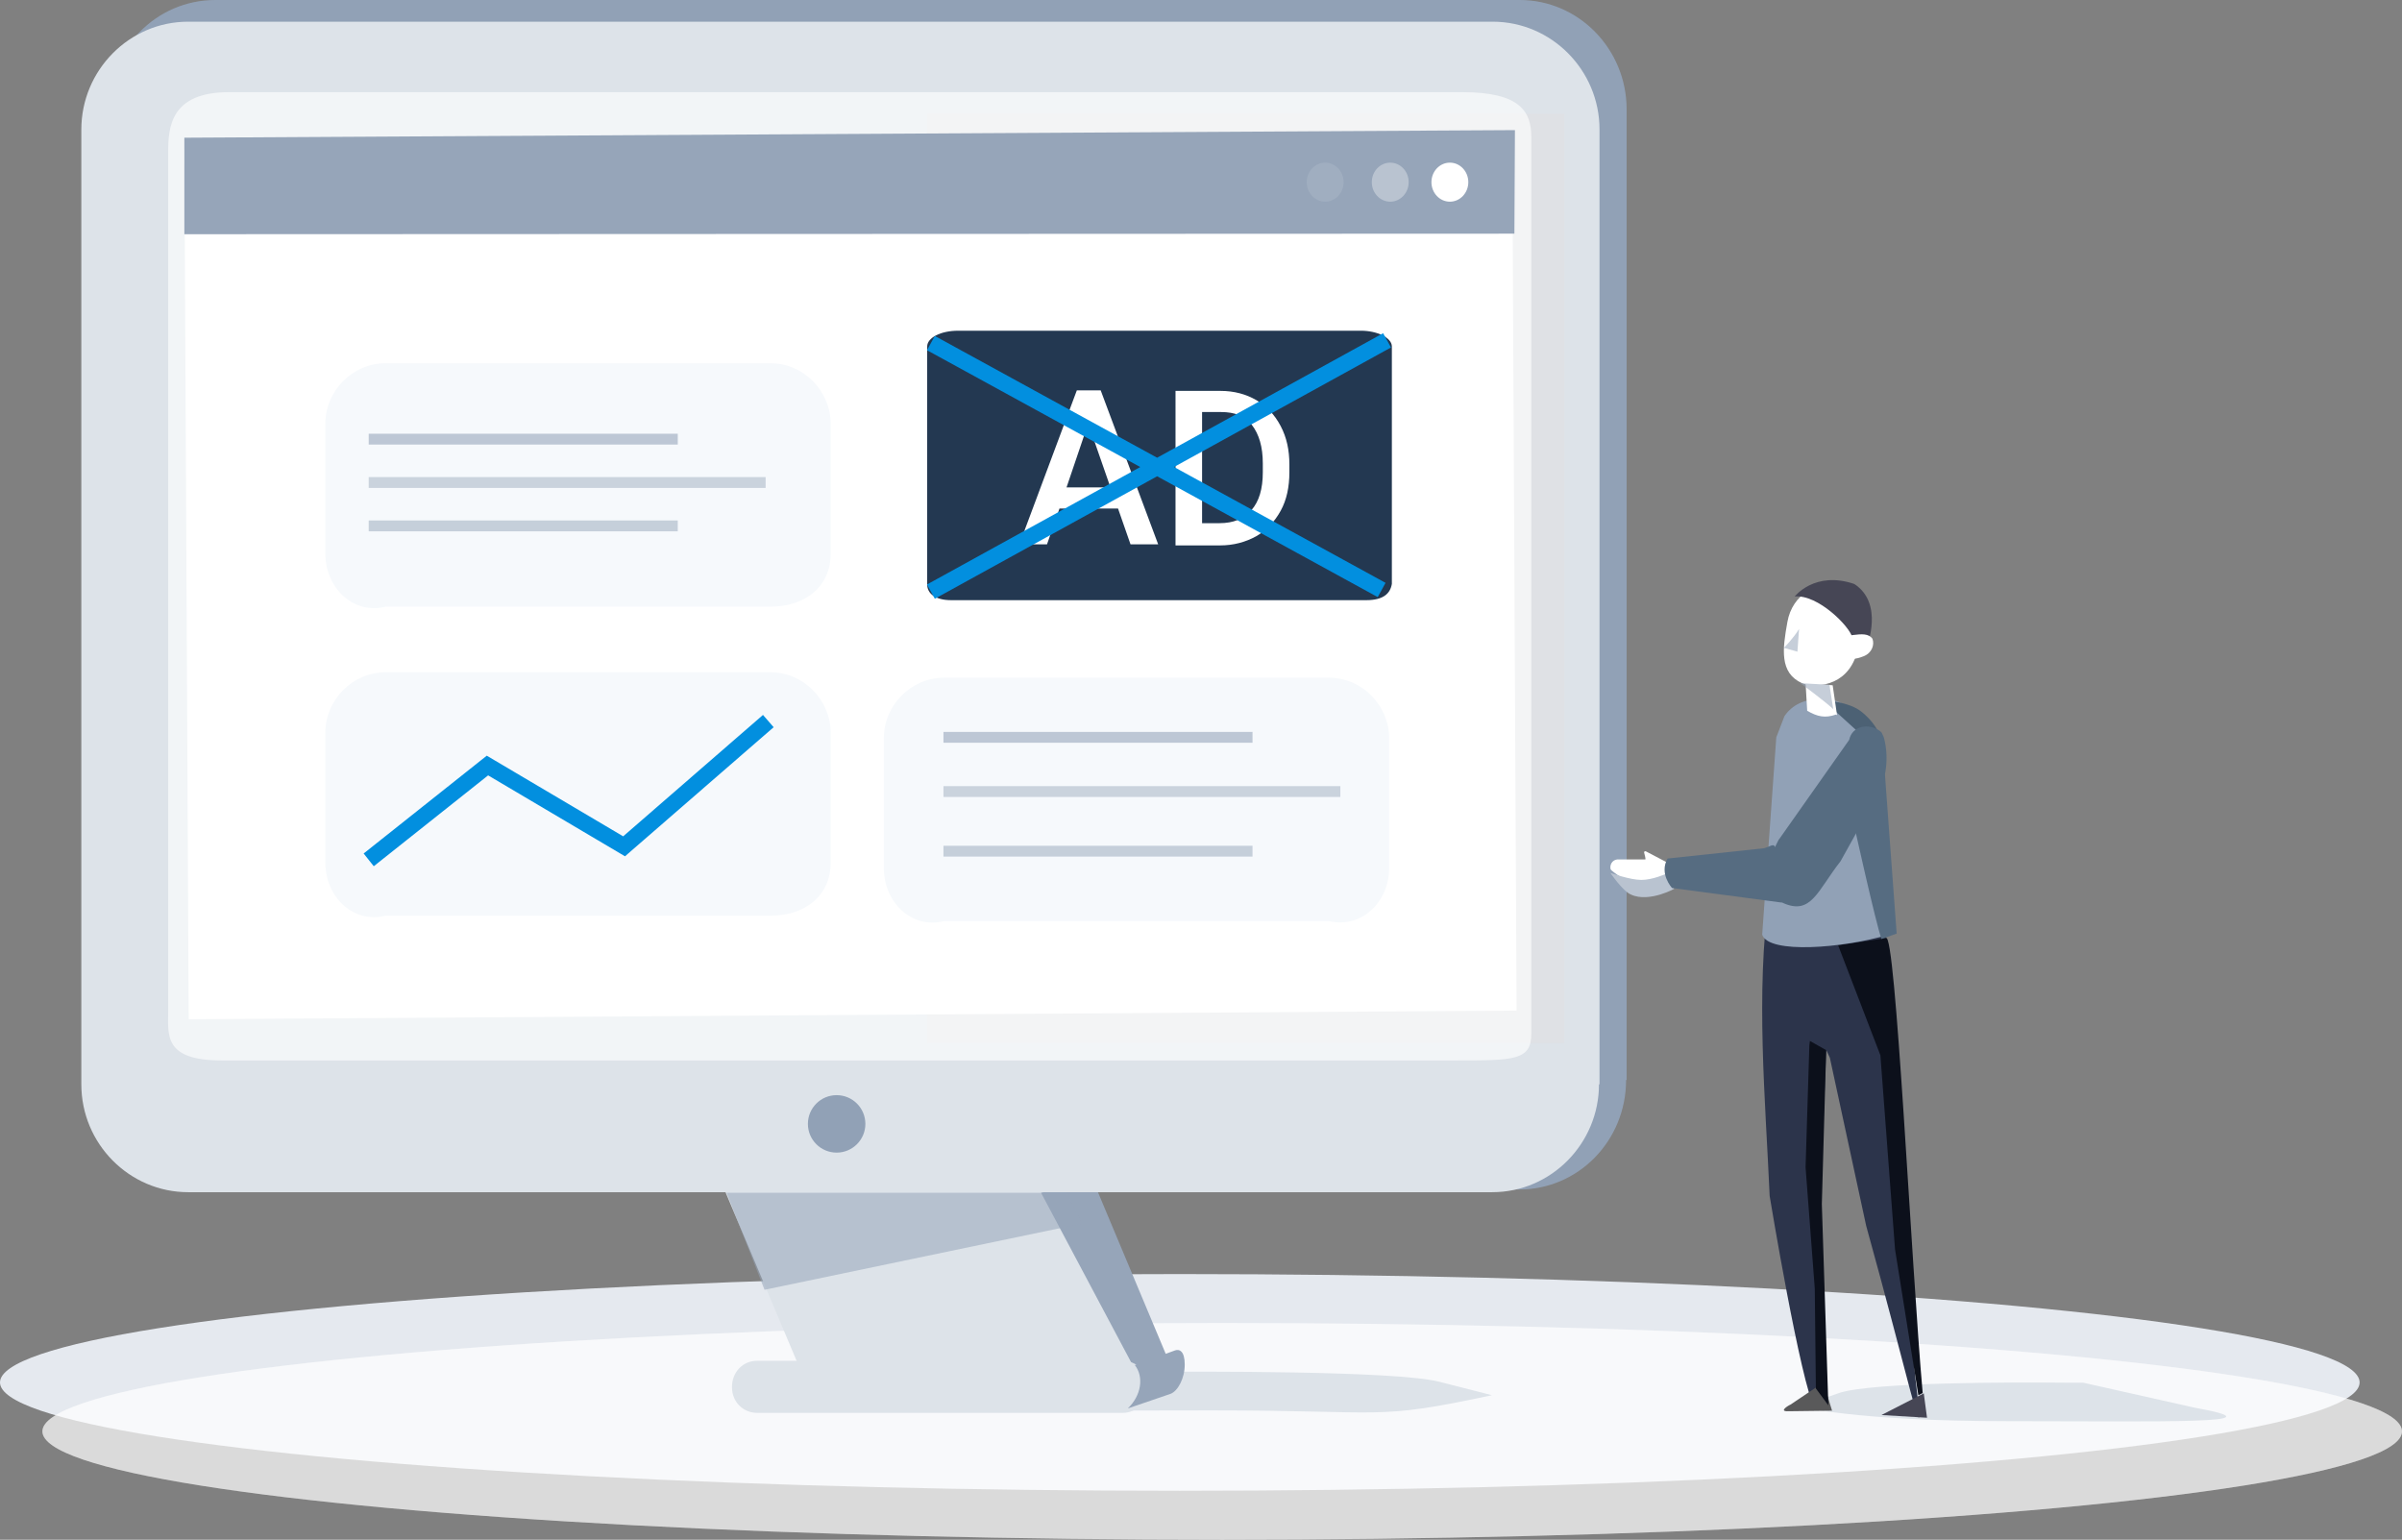 <svg xmlns="http://www.w3.org/2000/svg" width="443" height="284" viewBox="0 0 443 284">
    <rect x="0" y="0" width="443" height="284" fill="#808080" stroke="none"/>
    <g fill="none" fill-rule="evenodd">
        <ellipse cx="217.591" cy="254.987" fill="#E5E9EF" fill-rule="nonzero" rx="217.591" ry="19.987"/>
        <ellipse cx="225.409" cy="264.013" fill="#FFF" fill-rule="nonzero" opacity=".6" rx="217.591" ry="19.987"/>
        <ellipse cx="225.409" cy="264.013" fill="#FFF" fill-opacity=".465" fill-rule="nonzero" opacity=".6" rx="217.591" ry="19.987"/>
        <path fill="#91A1B6" fill-rule="nonzero" d="M299.9 199.2c0 11.2-8.8 20.2-19.7 20.2H39.7c-10.8 0-19.7-9-19.7-20.2v-179C20 9 28.8 0 39.7 0h240.6C291.1 0 300 9 300 20.2v179h-.1z"/>
        <path fill="#DDE3E9" fill-rule="nonzero" d="M133 218l15.1 35.8 61.8-1.7-14.6-33.7z"/>
        <path fill="#96A5B9" fill-rule="nonzero" d="M192 220l17.8 33.5 5.9-2.1-14-33.4z"/>
        <path fill="#DDE3E9" fill-rule="nonzero" d="M204.553 253.044h4.5c12.7-.1 48.3-.2 56.3 1.8l9.8 2.5c-21.9 4.7-19.1 2.8-51.7 2.8-38.5 0-69.8.7-46.4-2.5M294.9 200c0 10.9-8.8 19.9-19.7 19.9H34.7C23.9 219.9 15 211 15 200V23.9C15 13 23.8 4 34.7 4h240.6c10.8 0 19.7 8.9 19.7 19.9V200h-.1z"/>
        <path fill="#DFE1E5" fill-rule="nonzero" d="M171 21h117.5v171.4H171z"/>
        <path fill="#FFF" fill-rule="nonzero" d="M269.718 17h-227.5c-10.8 0-11.2 6.5-11.2 11.1v158.4c0 4.4-.9 9.1 9.9 9.1h227.5c10.8 0 14 0 14-4.9V25.3c0-4.6-1.9-8.3-12.7-8.3z" opacity=".628"/>
        <path fill="#FFF" fill-rule="nonzero" d="M34 27.494L278.9 26l.8 160.4L34.8 188"/>
        <path fill="#96A5B9" fill-rule="nonzero" d="M279.3 43.1L34 43.2V25.4L279.4 24z"/>
        <ellipse cx="256.4" cy="33.6" fill="#B9C3D0" fill-rule="nonzero" rx="3.4" ry="3.6"/>
        <path fill="#233851" fill-rule="nonzero" d="M252 110.7h-76.6c-3 0-4.4-1.3-4.4-2.9V63.9c0-1.6 2.5-2.9 5.7-2.9H251c3 0 5.7 1.3 5.7 2.9v43.8c-.3 1.8-1.6 3-4.7 3z"/>
        <circle cx="154.3" cy="207.3" r="5.3" fill="#91A1B6" fill-rule="nonzero"/>
        <ellipse cx="267.4" cy="33.6" fill="#FFF" fill-rule="nonzero" rx="3.4" ry="3.6"/>
        <ellipse cx="244.4" cy="33.6" fill="#A0AEC0" fill-rule="nonzero" rx="3.4" ry="3.6"/>
        <path fill="#F6F9FC" fill-rule="nonzero" d="M142.1 168.9h-71c-6.1 1.5-11.1-3.6-11.1-9.8v-23.9c0-6.1 5-11.2 11.1-11.2h71c6.1 0 11.1 5.1 11.1 11.2v23.9c0 6.2-4.8 9.8-11.1 9.8zM142.1 111.9h-71c-6.1 1.5-11.1-3.6-11.1-9.8V78.2C60 72.1 65 67 71.1 67h71c6.1 0 11.1 5.1 11.1 11.2v23.9c0 6.2-4.8 9.8-11.1 9.8z"/>
        <path stroke="#028FDF" stroke-width="3" d="M68 158.6l21.9-17.4 25.2 14.9 26.6-23.1"/>
        <path fill="#DDE3E9" fill-rule="nonzero" d="M207.1 260.6h-67.5c-2.5 0-4.6-2-4.6-4.7v-.1c0-2.7 2-4.8 4.6-4.8h67.5c2.5 0 4.6 2 4.6 4.7v.1c.1 2.7-2.1 4.8-4.6 4.8z"/>
        <path fill="#464655" fill-rule="nonzero" stroke="#91A1B6" stroke-width="2" d="M68 89h73.2" opacity=".43"/>
        <path fill="#464655" fill-rule="nonzero" stroke="#91A1B6" stroke-width="2" d="M68 97h57" opacity=".48"/>
        <path fill="#464655" fill-rule="nonzero" stroke="#91A1B6" stroke-width="2" d="M68 81h57" opacity=".56"/>
        <path fill="#F6F9FC" fill-rule="nonzero" d="M245.1 169.9h-71c-6.1 1.5-11.1-3.6-11.1-9.8v-23.9c0-6.1 5-11.2 11.1-11.2h71c6.1 0 11.1 5.1 11.1 11.2v23.9c0 6.2-5 11.2-11.1 9.8z"/>
        <path fill="#464655" fill-rule="nonzero" stroke="#91A1B6" stroke-width="2" d="M174 146h73.2" opacity=".43"/>
        <path fill="#464655" fill-rule="nonzero" stroke="#91A1B6" stroke-width="2" d="M174 157h57" opacity=".48"/>
        <path fill="#464655" fill-rule="nonzero" stroke="#91A1B6" stroke-width="2" d="M174 136h57" opacity=".56"/>
        <path fill="#96A5B9" fill-rule="nonzero" d="M141 237.9l58.5-12.2-2.8-5.7H134" opacity=".54"/>
        <path fill="#96A5B9" fill-rule="nonzero" d="M215.9 257.086l-7.9 2.7c2.5-2.4 3-5.8 1.3-8l7.4-2.7c.8-.3 1.8.1 1.8 2.6 0 2.6-1.3 4.9-2.6 5.4z"/>
        <path fill="#DDE3E9" fill-rule="nonzero" d="M384.2 255.033h-3.4c-9.3-.1-35.6-.1-41.6 1.9l-7.2 2.5s10 2.7 38.3 2.7c28.3 0 51.6.6 34.4-2.5"/>
        <path fill="#2C344B" fill-rule="nonzero" d="M337.778 169.5l-2.1 52.7s1.5 40-.9 37.8c-2.7-4.8-8.4-39.4-8.4-39.4-.8-18.1-2.6-37.3-.1-55.4l2.3-30 2.1-4.2 7.3.8 4.9 6.1 6.2 44.1 1.4 40.3s2.1 27 3.2 35.6c1.3 10.9-1.8-4.1-9.5-31.8l-6.7-31s-12.6-26.4-6.2-30.6"/>
        <path fill="#464655" fill-rule="nonzero" d="M354.8 257l-7.8 4 8.4.5z"/>
        <path fill="#59595A" fill-rule="nonzero" d="M336.287 255l-6.1 4.1c.1-.1-2.5 1.3-.3 1.2l8-.1"/>
        <path fill="#0C101B" fill-rule="nonzero" d="M339 174.347l7.8 20.3 2.7 35.8 4.3 26.9.8-.4c-2.1-23.4-5-85.9-6.8-83.9"/>
        <path fill="#91A1B6" fill-rule="nonzero" d="M325 172.406c1.2 3.6 14.9 2.5 23.3 0 2.3-.8-.9-4.9-3.1-35.4v-.4l1.6 1c0-3.7-4.3-6.8-8.1-8.3l-3.2-.3c-2.6-.1-5 1-6.4 3.1l-1.5 3.9"/>
        <path fill="#4C6174" fill-rule="nonzero" d="M336.086 129c-.8.2 4.2.1 7 2.1 3.5 2.7 3.9 5.5 3.9 5.5-1.9-1.1-2.9-2.5-4.4-1.7"/>
        <path fill="#FFF" fill-rule="nonzero" d="M338.8 131.9l-.2-.1c-2 .7-3.4.4-5.3-.7l-.3-5.1 5 .4M307.744 159.227l-4.2-2.2c-.2-.1-.4.1-.3.3.1.4.3 1.1.2 1.2h-5.2c-.9.1-1.4 1-1.2 1.8.1.4 3.9 2.8 4.3 2.9l.1.4c.9.4 2.6.8 3.5.6l1.7-.9c.8-.1 1.4-.3 1.6-1v-3.2c-.2-.5.3.5-.5.1z"/>
        <path fill="#FFF" fill-rule="nonzero" d="M329.65 114.713c-.9 5-1.5 9.4 2.7 11.3 1.2.6 7.3 1.3 9.7-4.4 2.2-4.6 1.3-11.4-2.7-13.2-4.1-1.5-8.8 1.2-9.7 6.3z"/>
        <path fill="#B9C3D0" fill-rule="nonzero" d="M297 161s3.6 1.3 5.7 1.3 4.5-1.1 4.5-1.1c.4 1.2.7 2 1.6 2.7.5-.2-4.6 2.7-8 1.1-1.5-.6-3.8-4-3.8-4z"/>
        <path fill="#566C81" fill-rule="nonzero" d="M341.05 136.457l-12.9 18.3-.1.1c-1.4 2.8 0 .3-1.7 1.3 1.7-.8-.8.3-1 .3l-17.8 1.9c-1.6 2.8.8 5.4.8 5.4.1.1 0 0 .5.1l19.6 2.6c.1 0 .3 0 .4.1 5.2 2.3 6.3-2.2 10.6-7.7l5.9-10.6c2.4-3.5 3.2-8 2.1-12.2-.1-.3-.3-.6-.4-.9l-.3-.3c-2.2-1.6-5.2-.9-5.7 1.6"/>
        <path fill="#464655" fill-rule="nonzero" d="M344.3 119.221s1.8-.9-2.7-1.7c-.5-2-6.3-7.9-10.6-7.5 0 0 3.7-4.8 11-2.3 5.5 3.6 2.3 11.5 2.3 11.5z"/>
        <path fill="#96A5B9" fill-rule="nonzero" d="M331.8 116c-1 1.7-2.8 3.5-2.8 3.5l2.5.7.3-4.2z" opacity=".54"/>
        <path fill="#FFF" fill-rule="nonzero" d="M345.341 117.83c.4 1.1-.1 2.6-1.6 3.2-1.5.6-3 .9-3.6-.7-.5-1.7.4-3.1 1.6-3.2 1.6-.2 2.9-.3 3.6.7zM206.2 93.8h-10.8l-2.3 6.6H188L198.6 72h4.4l10.6 28.4h-5.1l-2.3-6.6zm-9.5-3.9h8.1l-4.1-11.8-4 11.8zm20.1 10.5V72.1h8.3c2.5 0 4.7.6 6.6 1.7 1.9 1.1 3.4 2.7 4.5 4.8 1.1 2.1 1.6 4.4 1.6 7.1v1.4c0 2.7-.5 5.1-1.6 7.1s-2.6 3.6-4.5 4.7c-2 1.1-4.2 1.7-6.7 1.7h-8.2v-.2zm4.9-24.4v20.5h3.2c2.6 0 4.5-.8 5.9-2.4 1.4-1.6 2.1-3.9 2.1-7v-1.6c0-3.1-.7-5.4-2-7.1-1.3-1.7-3.2-2.4-5.7-2.4h-3.5z"/>
        <path stroke="#028FDF" stroke-linecap="square" stroke-width="3" d="M254.5 63.5L173 108.4M173 64l80.5 44.1"/>
        <path fill="#566C81" fill-rule="nonzero" d="M342.002 152.4c-.1-.4 3.9 17.7 5 20.8l2.8-1-2.3-31.2"/>
        <path fill="#0C101B" fill-rule="nonzero" d="M336.8 193.7l-3-1.7-.1.8-.7 22.5 1.7 22.4.2 18.4 2.3 3.1-1.2-37.1z"/>
        <path fill="#96A5B9" fill-rule="nonzero" d="M332.006 126.008c-.2-.2 4.9 3.6 6.1 4.8l-.7-4.5-5.4-.3" opacity=".54"/>
    </g>
</svg>
